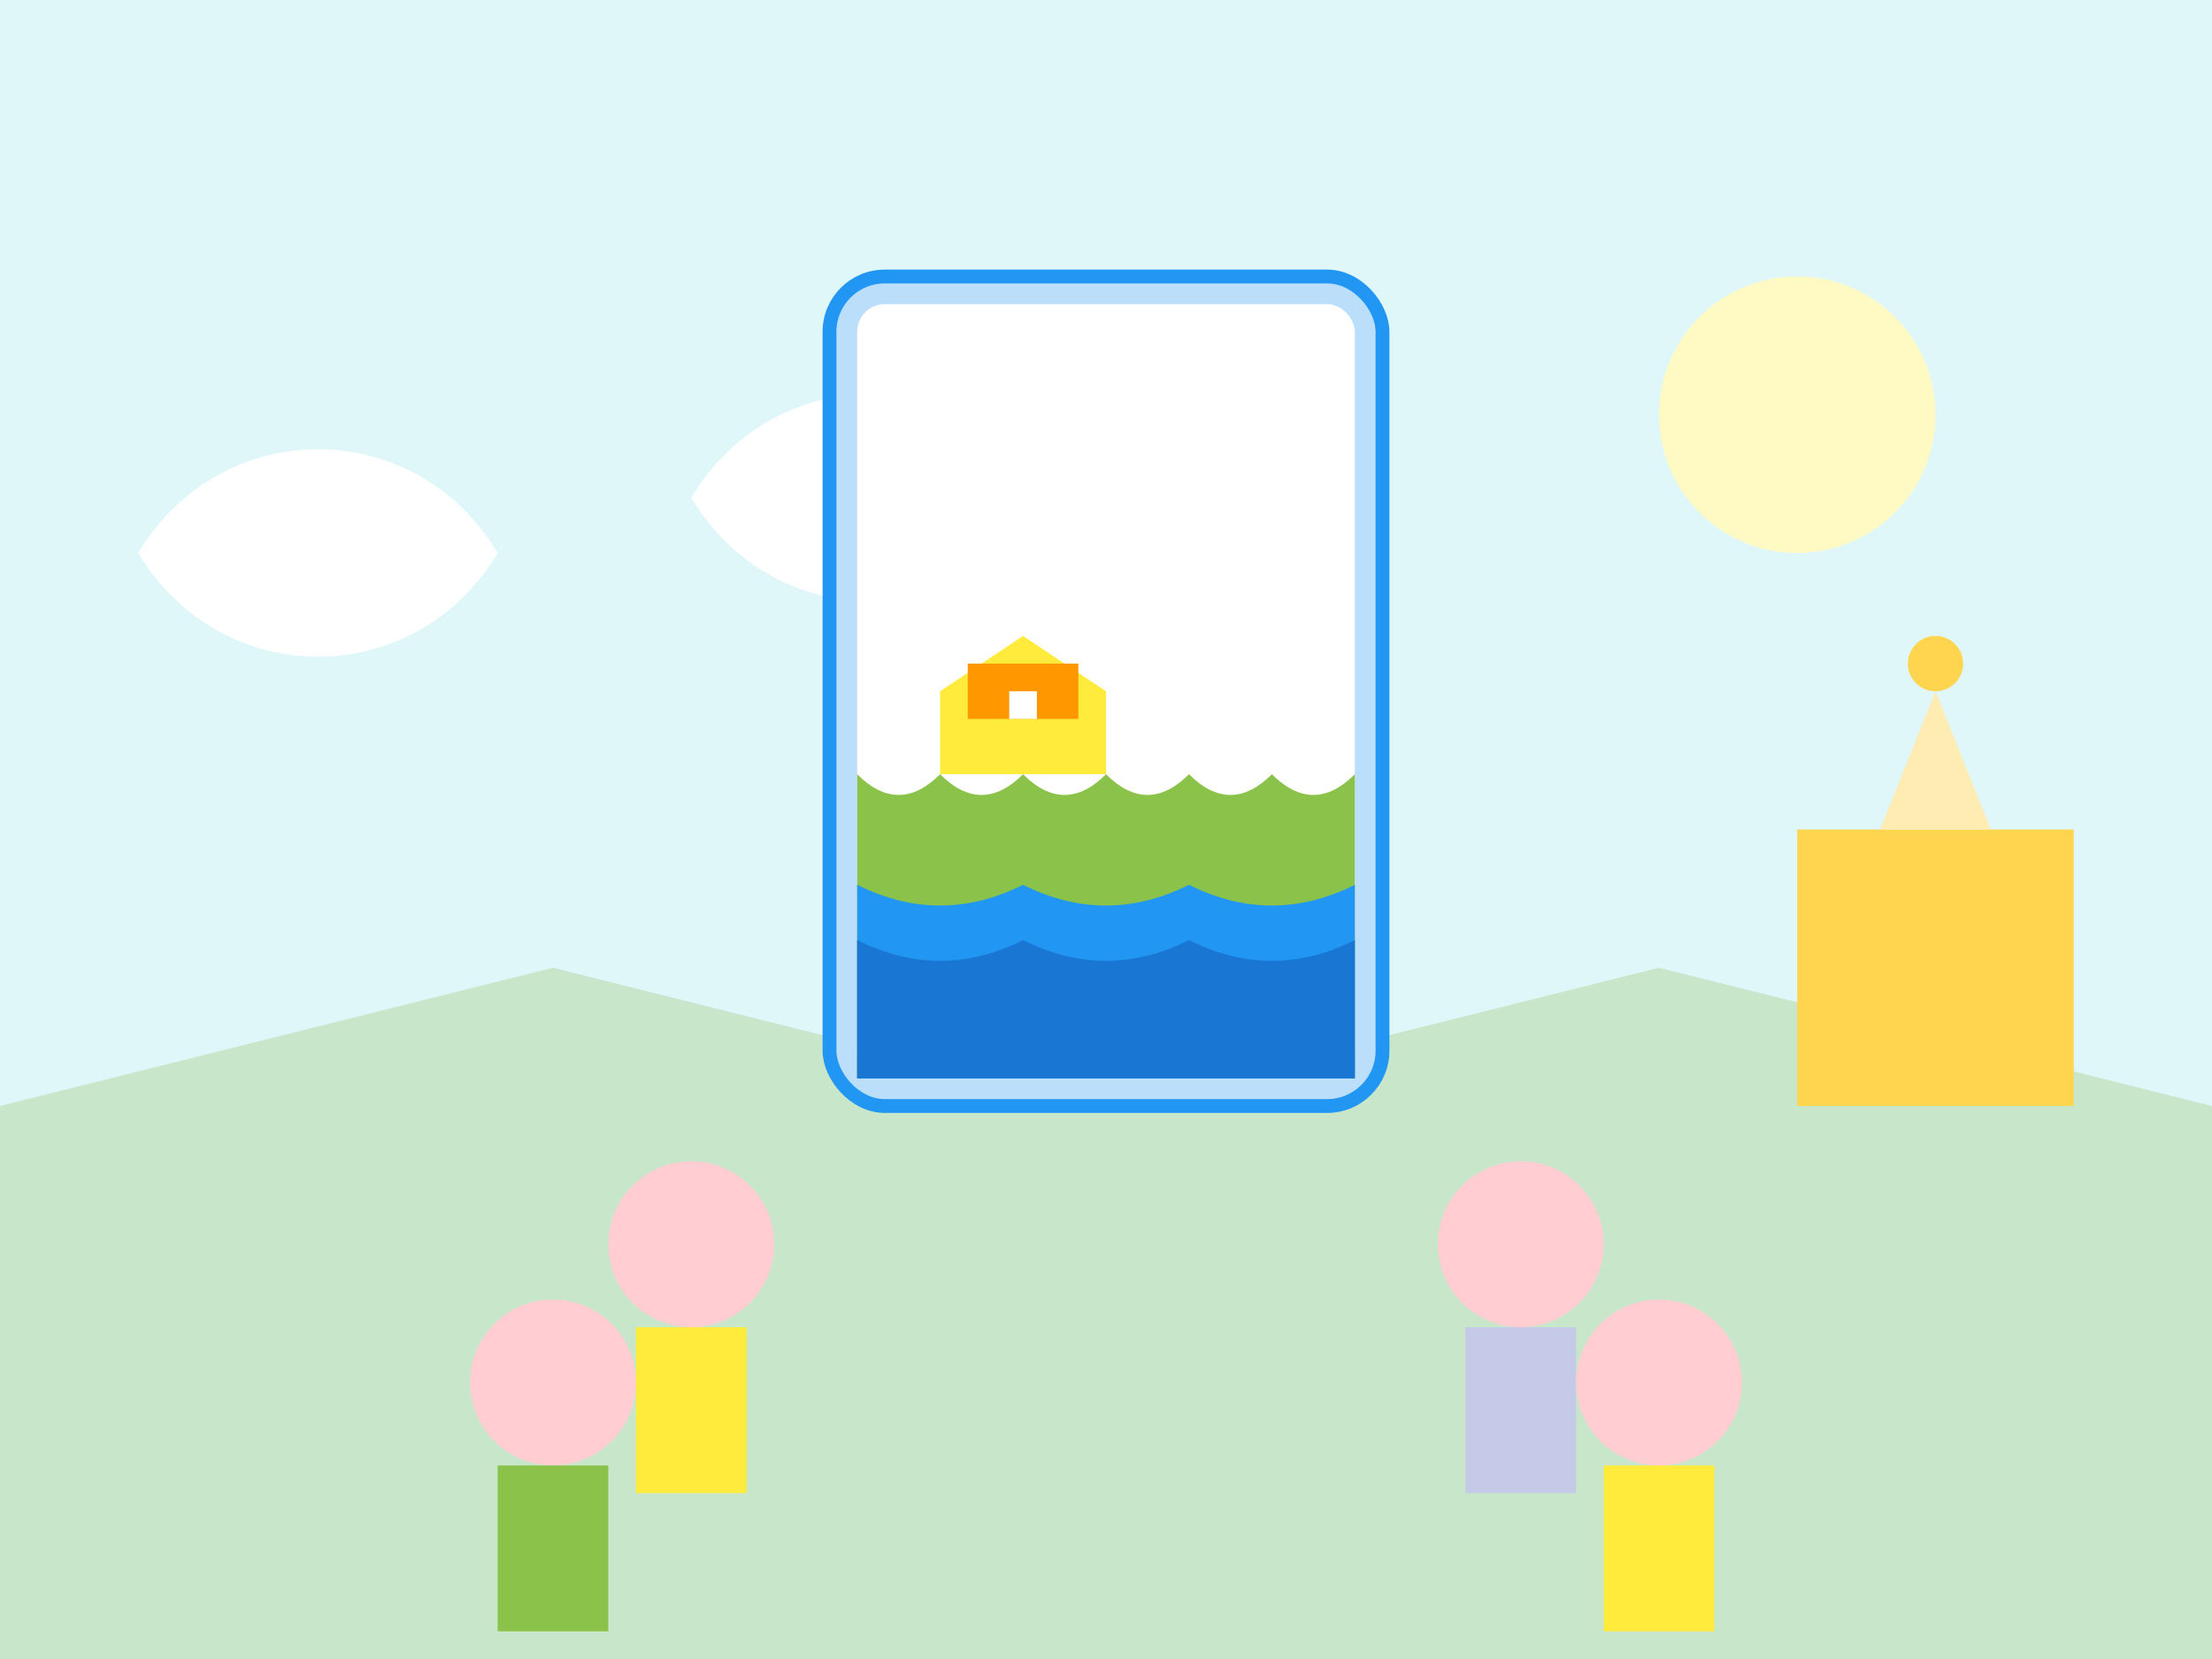 <svg width="800" height="600" viewBox="0 0 800 600" fill="none" xmlns="http://www.w3.org/2000/svg">
<rect width="800" height="600" fill="#E0F7FA"/>

<!-- Background elements (hills, clouds) -->
<path d="M0 400L200 350L400 400L600 350L800 400V600H0V400Z" fill="#C8E6C9"/>
<circle cx="650" cy="150" r="50" fill="#FFF9C4"/>
<path d="M50 200C80 150 150 150 180 200C150 250 80 250 50 200Z" fill="#FFFFFF"/>
<path d="M250 180C280 130 350 130 380 180C350 230 280 230 250 180Z" fill="#FFFFFF"/>

<!-- Main illustration: children around a tablet -->
<rect x="300" y="100" width="200" height="300" rx="20" fill="#BBDEFB" stroke="#2196F3" stroke-width="5"/>
<rect x="310" y="110" width="180" height="280" rx="10" fill="#FFFFFF"/>

<!-- Tablet content: house on a hill with water -->
<path d="M340 250L370 230L400 250L400 280L340 280V250Z" fill="#FFEB3B"/>
<rect x="350" y="240" width="40" height="20" fill="#FF9800"/>
<rect x="365" y="250" width="10" height="10" fill="#FFFFFF"/>
<path d="M310 280C320 290 330 290 340 280C350 290 360 290 370 280C380 290 390 290 400 280C410 290 420 290 430 280C440 290 450 290 460 280C470 290 480 290 490 280V390H310V280Z" fill="#8BC34A"/>
<path d="M310 320C330 330 350 330 370 320C390 330 410 330 430 320C450 330 470 330 490 320V390H310V320Z" fill="#2196F3"/>
<path d="M310 340C330 350 350 350 370 340C390 350 410 350 430 340C450 350 470 350 490 340V390H310V340Z" fill="#1976D2"/>

<!-- Children figures (simplified) -->
<circle cx="250" cy="450" r="30" fill="#FFCDD2"/>
<rect x="230" y="480" width="40" height="60" fill="#FFEB3B"/>

<circle cx="550" cy="450" r="30" fill="#FFCDD2"/>
<rect x="530" y="480" width="40" height="60" fill="#C5CAE9"/>

<circle cx="200" cy="500" r="30" fill="#FFCDD2"/>
<rect x="180" y="530" width="40" height="60" fill="#8BC34A"/>

<circle cx="600" cy="500" r="30" fill="#FFCDD2"/>
<rect x="580" y="530" width="40" height="60" fill="#FFEB3B"/>

<!-- Temple/Mosque in background -->
<rect x="650" y="300" width="100" height="100" fill="#FFD54F"/>
<path d="M700 250L680 300H720L700 250Z" fill="#FFECB3"/>
<circle cx="700" cy="240" r="10" fill="#FFD54F"/>

</svg>
